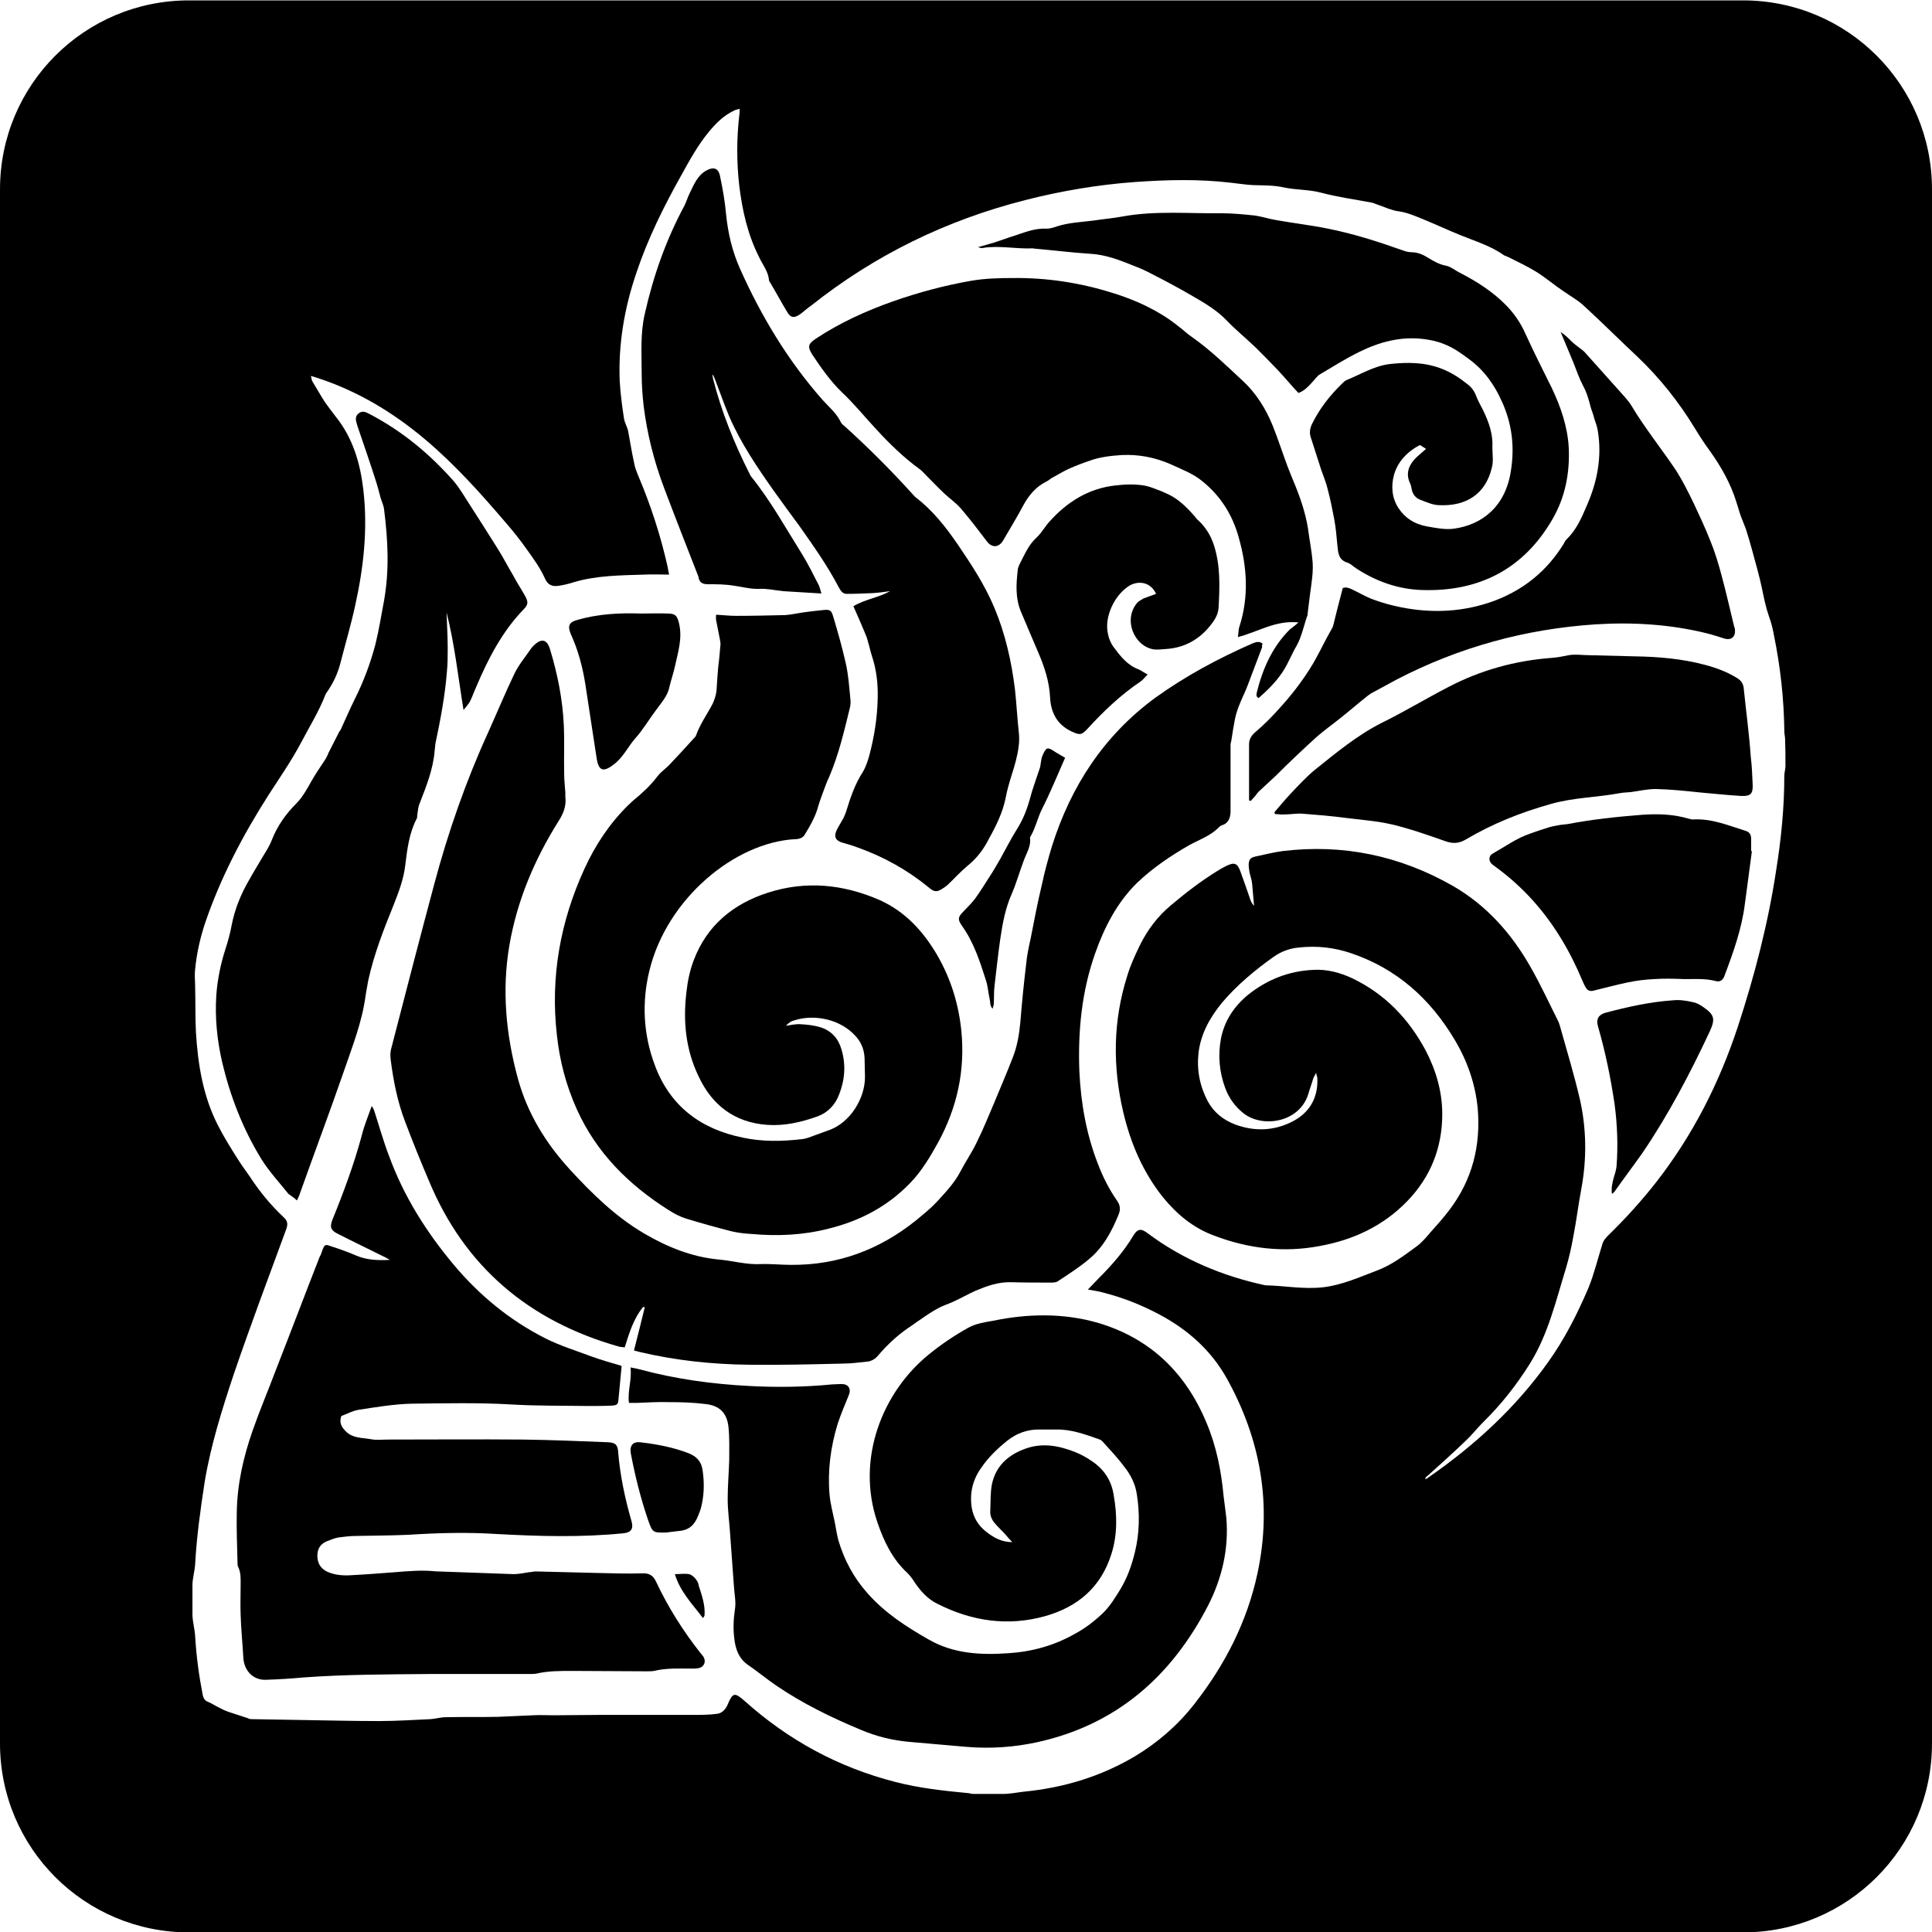 <?xml version="1.0" encoding="utf-8"?>
<!-- Generator: Adobe Illustrator 19.0.0, SVG Export Plug-In . SVG Version: 6.00 Build 0)  -->
<svg version="1.1" id="Layer_1" xmlns="http://www.w3.org/2000/svg" xmlns:xlink="http://www.w3.org/1999/xlink" x="0px" y="0px"
	 viewBox="0 0 501 501.1" style="enable-background:new 0 0 501 501.1;" xml:space="preserve">
<g id="XMLID_184_">
	<path id="XMLID_185_" d="M183.5,151.5c2.3,0,4.6,0,6.9,0.4c2.2,0.3,4.3,0.9,6.6,0.8c2-0.1,4.1,0.4,6.1,0.6c3.1,0.2,6.3,0.4,9.9,0.6
		c-0.3-1-0.4-1.5-0.6-2c-1.5-2.9-2.9-5.8-4.6-8.5c-4.2-6.7-8-13.6-13-19.8c-0.2-0.2-0.2-0.4-0.4-0.7c-4-7.9-7.3-16.1-9.5-24.7
		c-0.1-0.4-0.1-0.8-0.2-1.2c0.4,0.5,0.6,1.1,0.8,1.6c1.2,3.1,2.3,6.3,3.6,9.4c3,6.9,7.2,13.1,11.5,19.2c2.2,3.1,4.5,6.2,6.7,9.2
		c3.6,5.1,7.2,10.2,10.1,15.7c0.5,0.9,1,1.9,2.1,1.9c2.3,0,4.6-0.1,6.9-0.2c1.5-0.1,2.9-0.3,4.4-0.5c-3,1.7-6.5,2.1-9.5,3.9
		c1,2.3,2,4.5,2.9,6.7c0.4,0.9,0.7,1.7,0.9,2.6c0.4,1.2,0.6,2.4,1,3.6c1.2,3.6,1.6,7.3,1.5,11c-0.1,5.1-0.9,10-2.2,14.9
		c-0.4,1.4-0.9,2.9-1.6,4.1c-2.1,3.2-3.3,6.8-4.4,10.4c-0.2,0.5-0.4,1.1-0.6,1.5c-0.6,1.1-1.3,2.2-1.9,3.4c-0.7,1.6-0.2,2.6,1.5,3.1
		c1.4,0.4,2.8,0.8,4.1,1.3c6.7,2.4,12.8,5.8,18.3,10.3c1.5,1.3,2.2,1.3,3.8,0.2c0.4-0.2,0.7-0.5,1.1-0.8c1.7-1.6,3.3-3.4,5.1-4.9
		c2.1-1.7,3.7-3.6,5-5.9c1.8-3.3,3.6-6.5,4.6-10.2c0.4-1.4,0.6-2.9,1-4.3c0.6-2.3,1.4-4.5,2-6.8c0.6-2.4,1.1-4.9,0.8-7.4
		c-0.4-3.7-0.6-7.5-1-11.2c-0.9-7.3-2.5-14.4-5.3-21.1c-2.5-6-6-11.3-9.6-16.6c-3.1-4.5-6.4-8.7-10.8-12.1c-0.3-0.2-0.5-0.5-0.8-0.8
		c-5.6-6.2-11.5-12.1-17.7-17.7c-0.3-0.3-0.7-0.5-0.9-0.9c-1.1-2.4-3.1-4-4.8-5.9c-9-10.2-15.9-21.7-21.4-34c-2-4.5-3.1-9.1-3.6-14
		c-0.3-3.4-0.9-6.8-1.6-10.1c-0.4-2-1.7-2.4-3.5-1.4c-2.4,1.3-3.3,3.8-4.4,6c-0.5,1-0.8,2.1-1.3,3.1c-4.8,8.9-8.1,18.3-10.3,28.1
		c-1.2,5.2-0.8,10.4-0.8,15.6c0,2.7,0.2,5.5,0.5,8.2c0.9,7.3,2.7,14.4,5.3,21.3c2.9,7.7,5.9,15.3,8.9,23
		C181.3,151,182.1,151.5,183.5,151.5z"/>
	<path id="XMLID_186_" d="M77,311.3c0.3-0.7,0.6-1.2,0.7-1.6c3.8-10.7,7.8-21.3,11.5-32c2.2-6.4,4.7-12.7,5.6-19.5
		c0.2-1.4,0.5-2.7,0.7-4c1.5-6.8,4-13.2,6.6-19.6c1.3-3.3,2.6-6.7,3-10.3c0.5-4.1,1-8.2,2.9-11.9c0.2-0.3,0.2-0.7,0.2-1.1
		c0.2-1,0.2-2,0.6-2.9c1.7-4.4,3.5-8.8,3.9-13.6c0.1-0.6,0.1-1.2,0.2-1.9c1.3-6.2,2.5-12.4,3-18.8c0.2-2,0.2-4,0.2-6
		c0-3.1-0.2-6.2-0.3-9.3c2.1,8.3,3,16.7,4.4,25.3c0.6-0.7,1.1-1.3,1.5-1.9c0.2-0.3,0.4-0.8,0.6-1.2c0.4-1,0.8-2,1.2-2.9
		c3.1-7.3,6.7-14.3,12.3-20.1c1.2-1.2,1.2-1.9,0.4-3.4c-1-1.8-2.2-3.6-3.2-5.5c-1.3-2.2-2.5-4.5-3.8-6.6c-2.5-4-5-7.9-7.5-11.8
		c-1.3-2-2.5-4.1-4.1-6c-6.2-7-13.2-12.8-21.5-17.2c-1-0.5-2-1.2-3.1-0.3c-1.2,1-0.6,2.1-0.3,3.3c1.6,4.7,3.2,9.3,4.7,14
		c0.5,1.5,0.9,3.1,1.3,4.6c0.3,1,0.8,2,0.9,3c1,7.9,1.4,15.7,0,23.6c-0.7,3.7-1.3,7.5-2.2,11.2c-1.3,5-3.1,9.8-5.4,14.4
		c-1.3,2.6-2.4,5.2-3.6,7.8c-0.1,0.3-0.4,0.5-0.5,0.8c-0.9,1.8-1.8,3.5-2.7,5.3c-0.2,0.5-0.4,1-0.7,1.5c-1.2,1.9-2.6,3.8-3.7,5.8
		c-1.2,2.1-2.3,4.2-4,5.9c-2.7,2.7-4.9,5.8-6.3,9.4c-0.6,1.6-1.6,3.1-2.5,4.6c-1.1,1.9-2.3,3.8-3.4,5.8c-2.1,3.6-3.7,7.5-4.5,11.6
		c-0.4,2.2-1,4.4-1.7,6.5c-1.2,3.8-2,7.7-2.3,11.7c-0.4,5.9,0.2,11.7,1.5,17.4c2.1,8.9,5.4,17.4,10.2,25.2c2,3.2,4.6,6,7,9
		C75.6,310.2,76.3,310.6,77,311.3z"/>
	<path id="XMLID_187_" d="M151.8,177.5c1,6.3,1.9,12.7,2.9,19c0.5,3.4,1.7,3.9,4.5,1.7c2.4-1.8,3.6-4.5,5.5-6.7
		c2-2.2,3.5-4.8,5.3-7.2c1.4-2,3.1-3.7,3.6-6.2c0.4-1.7,1-3.4,1.4-5.2c0.8-3.7,2-7.3,1.1-11.2c-0.5-2-0.9-2.6-3-2.6
		c-2.3-0.1-4.6,0-6.9,0c-5.5-0.2-11,0.1-16.3,1.6c-2.3,0.6-2.8,1.5-1.9,3.7C149.9,168.5,151.1,173,151.8,177.5z"/>
	<path id="XMLID_188_" d="M181.6,428.6c-4.5-5.7-8.4-11.9-11.5-18.5c-0.8-1.7-1.9-2.2-3.7-2.1c-3.8,0.1-7.6,0-11.4-0.1
		c-5.4-0.1-10.7-0.3-16.1-0.4c-0.5,0-1.1,0.2-1.7,0.2c-1.3,0.2-2.7,0.5-4,0.5c-6.5-0.2-13.1-0.5-19.6-0.7c-0.1,0-0.2,0-0.4,0
		c-3.6-0.4-7.2-0.1-10.8,0.2c-3.9,0.3-7.8,0.6-11.7,0.8c-2,0.1-4.1-0.1-6-1c-1.7-0.9-2.4-2.3-2.4-4.1c0-1.8,0.8-3,2.4-3.7
		c1-0.4,2-0.8,3-1c1.5-0.2,3.1-0.4,4.6-0.4c4.5-0.1,9.1-0.1,13.6-0.3c7.7-0.5,15.3-0.7,23-0.2c11,0.6,21.9,0.9,32.8-0.2
		c1.9-0.2,2.6-1.1,2.1-3c-1.7-5.9-3-11.9-3.5-18.1c-0.1-1.9-0.8-2.4-2.6-2.5c-7.4-0.3-14.8-0.6-22.2-0.7c-11.6-0.1-23.2,0-34.8,0
		c-1.6,0-3.1,0.2-4.6-0.1c-2.2-0.4-4.6-0.2-6.4-2c-1.1-1.1-1.8-2.2-1.2-4c1.4-0.5,2.8-1.3,4.4-1.6c4.6-0.7,9.3-1.5,13.9-1.6
		c8.6-0.1,17.2-0.3,25.8,0.2c6.6,0.4,13.3,0.3,20,0.4c2,0,4,0,6-0.1c1.5-0.1,1.7-0.3,1.8-1.8c0.3-2.8,0.5-5.6,0.8-8.5
		c-2.7-0.8-5.2-1.5-7.7-2.4c-4-1.5-8.2-2.8-12-4.7c-9.3-4.7-17.2-11.2-23.9-19.2c-7.1-8.5-12.9-17.7-16.7-28.1
		c-1.5-3.9-2.6-7.9-3.9-11.9c-0.1-0.3-0.3-0.6-0.6-1.1c-1,2.8-2,5.2-2.6,7.7c-2,7.4-4.7,14.7-7.6,21.8c-0.7,1.8-0.5,2.7,1.3,3.6
		c3.9,2,7.9,3.9,11.9,5.9c0.5,0.2,0.9,0.5,1.7,0.9c-3.3,0.2-6.1,0-8.7-1.1c-2.1-0.9-4.3-1.7-6.5-2.4c-1.6-0.6-1.7-0.5-2.3,1
		c-0.2,0.6-0.4,1.2-0.7,1.7c-3.8,9.7-7.5,19.5-11.3,29.2c-2,5.3-4.2,10.5-6.1,15.9c-2.4,6.9-4,13.9-4.1,21.2
		c-0.1,4.4,0.1,8.8,0.2,13.3c0,0.3,0,0.6,0.2,0.9c0.7,1.5,0.6,3,0.6,4.6c0,2.6-0.1,5.1,0,7.7c0.1,3.7,0.5,7.4,0.7,11.2
		c0.2,3.3,2.5,5.8,5.8,5.7c3.2-0.1,6.5-0.3,9.7-0.6c10.9-0.8,21.8-0.8,32.7-0.9c8.6,0,17.2,0,25.8,0c0.7,0,1.4,0,2-0.1
		c3-0.7,6.1-0.7,9.1-0.7c6.5,0,13,0.1,19.4,0.1c0.7,0,1.4,0,2-0.1c3.3-0.8,6.6-0.6,9.8-0.6c0.6,0,1.1,0,1.7-0.1
		c1.5-0.3,2.1-1.7,1.3-3C182,429.1,181.8,428.8,181.6,428.6z"/>
	<path id="XMLID_189_" d="M185.8,179.1c-0.1,1.1-0.5,2.3-1,3.4c-1.4,2.7-3.3,5.3-4.3,8.2c-0.1,0.3-0.4,0.6-0.7,0.9
		c-2,2.2-4,4.4-6.1,6.6c-1,1.1-2.3,1.9-3.2,3.1c-1.8,2.4-4,4.4-6.3,6.3c-0.4,0.3-0.8,0.8-1.2,1.1c-4.9,4.8-8.6,10.4-11.4,16.5
		c-6.3,13.7-8.9,28.1-7.2,43.1c0.7,6.7,2.4,13.2,5.2,19.4c5.1,11.3,13.5,19.6,23.8,26.1c1.4,0.9,2.9,1.7,4.5,2.2
		c3.9,1.2,7.9,2.3,11.8,3.3c1.7,0.4,3.5,0.6,5.3,0.7c6.7,0.6,13.3,0.3,19.9-1.4c8.1-2,15.2-5.7,21.1-11.8c3-3.1,5.2-6.8,7.3-10.6
		c4.9-9,7-18.6,6-28.8c-0.7-7-2.7-13.5-6.2-19.6c-3.6-6.2-8.3-11.4-15-14.4c-9.4-4.1-19.1-5.1-29-1.9c-9,2.9-15.8,8.5-19.2,17.5
		c-1,2.6-1.6,5.5-1.9,8.3c-0.9,7.5-0.2,14.8,3.1,21.7c3.5,7.6,9.4,12.1,17.9,12.7c4.5,0.3,8.8-0.7,13-2.2c2.7-1,4.6-3,5.6-5.7
		c1.5-3.8,1.8-7.7,0.6-11.7c-0.8-2.8-2.6-4.8-5.4-5.7c-1.6-0.5-3.4-0.7-5.1-0.8c-1.3-0.1-2.6,0.2-3.9,0.4c0.9-0.9,1.3-1.2,2.5-1.5
		c5-1.5,11.6-0.2,15.5,4.1c1.5,1.6,2.3,3.5,2.4,5.8c0,1.6,0.1,3.1,0.1,4.7c0.1,5.6-3.8,12.2-9.7,14.1c-1.1,0.4-2.2,0.8-3.3,1.2
		c-1.1,0.4-2.2,0.9-3.4,1c-5.1,0.6-10.2,0.7-15.3-0.4c-10.9-2.2-18.9-8.2-22.8-18.8c-3-8-3.4-16.3-1.4-24.5
		c4.5-18.6,22.1-33.3,37.9-34.1c0.9,0,1.9-0.3,2.4-1.2c1.4-2.3,2.8-4.7,3.5-7.4c0.5-1.7,1.2-3.4,1.8-5.1c0.3-0.8,0.6-1.6,1-2.4
		c2.5-5.8,3.9-11.9,5.4-18c0.2-0.8,0.2-1.6,0.1-2.4c-0.3-3.1-0.5-6.2-1.2-9.2c-0.9-4-2-7.9-3.2-11.9c-0.5-1.8-0.9-2-2.7-1.8
		c-1.9,0.2-3.8,0.4-5.7,0.7c-1.3,0.2-2.7,0.5-4,0.6c-4.3,0.1-8.6,0.2-12.9,0.2c-1.6,0-3.2-0.2-5.1-0.3c0,0.5-0.1,1,0,1.4
		c0.3,1.7,0.7,3.4,1,5.1c0.1,0.5,0.2,1.1,0.1,1.6c-0.1,1.1-0.2,2.2-0.3,3.3C186.1,173.7,186,176.4,185.8,179.1z"/>
	<path id="XMLID_190_" d="M295,156.2c-3.9,4.4-0.9,11.4,4.2,12.2c1,0.1,2.1,0,3.1-0.1c5.1-0.3,9.1-2.7,12.1-6.8
		c0.9-1.2,1.5-2.5,1.6-3.9c0.3-5.5,0.5-10.9-1.2-16.2c-0.8-2.5-2.1-4.6-4-6.4c-0.4-0.3-0.7-0.7-1-1.1c-1.9-2.2-4-4.3-6.6-5.6
		c-1.1-0.5-2.1-1-3.3-1.4c-1-0.4-2.1-0.8-3.2-1c-2.5-0.4-5.1-0.3-7.6,0c-6.9,0.8-12.4,4.3-16.9,9.3c-1.2,1.3-2.1,3-3.4,4.2
		c-2,1.8-3,4.2-4.2,6.5c-0.3,0.6-0.7,1.4-0.7,2.1c-0.4,3.5-0.6,7.1,0.8,10.5c1.5,3.6,3,7.1,4.5,10.6c1.6,3.7,2.9,7.6,3.1,11.7
		c0.2,4,1.8,7.1,5.6,8.9c2,0.9,2.5,1,4-0.6c4.2-4.6,8.7-8.9,13.9-12.4c0.6-0.4,1.1-1.1,1.8-1.8c-1-0.5-1.6-1-2.3-1.3
		c-3-1.1-4.8-3.5-6.6-5.9c-0.7-1-1.2-2.2-1.4-3.4c-1-4.4,1.8-10.2,5.7-12.5c2.2-1.2,5.3-1,6.8,2.2c-1.1,0.4-2.2,0.8-3.3,1.2
		C296.1,155.5,295.4,155.8,295,156.2z"/>
	<path id="XMLID_191_" d="M218.3,101.7c3.2,3,6,6.5,9,9.7c3.4,3.7,7,7.2,11.1,10.2c0.6,0.4,1.1,1,1.6,1.5c1.6,1.6,3.2,3.3,4.9,4.9
		c1.4,1.3,3,2.4,4.3,3.9c2.4,2.8,4.6,5.7,6.8,8.6c1.3,1.6,3,1.5,4.1-0.3c1.8-3.1,3.7-6.2,5.4-9.4c1.4-2.5,3.2-4.6,5.8-5.9
		c0.7-0.3,1.2-0.9,1.9-1.2c1.3-0.7,2.6-1.5,3.9-2.1c1.8-0.8,3.6-1.5,5.4-2.1c2.7-1,5.5-1.3,8.4-1.5c4.4-0.2,8.6,0.6,12.7,2.4
		c2.8,1.3,5.8,2.4,8.2,4.4c4.7,3.8,7.8,8.7,9.4,14.5c2.2,7.7,2.7,15.4,0.2,23.2c-0.3,0.8-0.2,1.7-0.4,2.7c5.2-1.3,9.7-4.4,15.7-3.8
		c-0.6,0.6-0.9,0.8-1.3,1.1c-0.3,0.3-0.7,0.5-1,0.8c-4.5,4.5-7,10.2-8.5,16.3c-0.1,0.6-0.2,1.1,0.5,1.4c2.3-2,4.4-4.1,6.1-6.6
		c0.9-1.3,1.6-2.8,2.3-4.2c0.4-0.8,0.8-1.7,1.3-2.5c1.5-2.6,2-5.6,3-8.3c0-0.1,0-0.2,0-0.4c0.2-1.6,0.4-3.2,0.6-4.8
		c0.4-3.1,1-6.2,0.6-9.3c-0.2-2.1-0.6-4.2-0.9-6.3c-0.5-4.3-1.8-8.4-3.4-12.4c-0.7-1.7-1.4-3.4-2.1-5.2c-1.3-3.5-2.5-7.2-3.9-10.7
		c-1.8-4.4-4.3-8.4-7.9-11.7c-4.2-3.9-8.3-7.9-13-11.2c-1.2-0.8-2.2-1.8-3.4-2.7c-1.4-1.1-2.9-2.2-4.4-3.1c-4.1-2.5-8.4-4.3-13-5.7
		c-8.3-2.6-16.9-3.9-25.6-3.8c-3.6,0-7.3,0.1-10.8,0.7c-6.9,1.2-13.6,3-20.2,5.3c-7.1,2.5-13.9,5.6-20.1,9.7c-2.1,1.4-2.2,2.1-1,4.1
		C213,95.5,215.4,98.9,218.3,101.7z"/>
	<path id="XMLID_192_" d="M270.2,209.8c2.2-4.3,4-8.8,6-13.3c-1-0.6-1.8-1-2.7-1.6c-1.8-1.2-2.2-1.2-3.1,0.9c-0.3,0.6-0.4,1.3-0.5,2
		c-0.1,0.5-0.1,1-0.3,1.5c-0.9,2.7-1.9,5.4-2.6,8.1c-0.8,2.8-1.8,5.3-3.4,7.8c-1.5,2.4-2.8,5-4.2,7.5c-0.9,1.5-1.7,3-2.7,4.5
		c-1.3,2-2.5,4-3.9,5.9c-0.9,1.2-2,2.2-3,3.3c-1.4,1.4-1.5,2-0.4,3.6c3.1,4.3,4.7,9.3,6.3,14.3c0.5,1.6,0.6,3.4,1,5.1
		c0.1,0.6,0,1.4,0.7,2.2c0.1-0.6,0.3-0.9,0.3-1.2c0.1-1.6,0-3.2,0.2-4.8c0.5-4.1,0.9-8.1,1.5-12.2c0.6-4,1.3-7.9,3-11.7
		c1.2-2.8,2-5.7,3.1-8.6c0.7-1.9,1.9-3.7,1.6-5.8c0-0.2,0.1-0.4,0.2-0.5C268.6,214.5,269.1,212,270.2,209.8z"/>
	<path id="XMLID_193_" d="M172.8,397.4c1.1-0.1,2.2-0.3,3.3-0.4c2.7-0.2,4.1-1.7,5-4.1c0.2-0.5,0.4-1,0.6-1.6c0.9-3.3,1-6.6,0.5-10
		c-0.3-2.2-1.4-3.5-3.5-4.4c-4.1-1.6-8.4-2.4-12.7-2.9c-1.9-0.2-2.8,0.9-2.4,3c1.1,5.8,2.5,11.4,4.4,17
		C169.2,397.4,169.2,397.5,172.8,397.4z"/>
	<path id="XMLID_194_" d="M254.8,64.3c4.3-0.7,8.7,0.3,13,0.1c0.2,0,0.5,0.1,0.7,0.1c4.7,0.4,9.4,1,14.1,1.3
		c4.1,0.2,7.9,1.7,11.6,3.2c1.6,0.6,3.1,1.3,4.6,2.1c3.5,1.8,7.1,3.7,10.5,5.7c3.1,1.8,6.2,3.6,8.8,6.3c2.4,2.5,5,4.6,7.5,7
		c1.9,1.9,3.8,3.8,5.6,5.7c1.9,2,3.6,4.1,5.5,6.1c1.5-0.5,2.6-1.7,3.6-2.8c0.7-0.7,1.2-1.6,2.1-2.1c3.4-2,6.7-4.1,10.2-5.8
		c5.1-2.5,10.6-4,16.4-3.3c1.8,0.2,3.7,0.6,5.4,1.3c2.4,0.9,4.5,2.4,6.5,3.9c4,2.9,6.7,6.8,8.6,11.1c2.6,5.7,3.3,11.7,2.3,17.9
		c-1.4,9.3-7.5,14-14.8,15c-2.3,0.3-4.7-0.2-7-0.6c-3.2-0.6-5.6-2.1-7.4-4.8c-1.7-2.7-1.9-5.7-1.1-8.6c1-3.5,3.5-6,6.7-7.7
		c0.5,0.3,1,0.6,1.6,1c-1,0.9-2,1.7-2.8,2.5c-1.7,1.8-2.5,3.9-1.4,6.3c0.3,0.6,0.4,1.2,0.5,1.8c0.3,1.3,1.1,2.2,2.2,2.6
		c1.6,0.6,3.3,1.4,5,1.4c6.8,0.3,12-2.8,13.6-9.9c0.4-1.6,0.1-3.3,0.1-5c0.2-3.5-0.9-6.6-2.4-9.7c-0.6-1.2-1.3-2.4-1.8-3.7
		c-0.5-1.3-1.2-2.3-2.3-3.1c-2-1.6-4.1-3-6.7-4c-4.4-1.7-8.9-1.7-13.4-1.2c-4.1,0.5-7.6,2.7-11.3,4.2c-0.4,0.2-0.7,0.5-1,0.8
		c-3.2,3.1-5.9,6.5-7.9,10.6c-0.5,1.1-0.7,2.2-0.3,3.4c0.9,2.8,1.8,5.6,2.7,8.4c0.6,1.7,1.3,3.4,1.7,5.1c0.7,2.6,1.2,5.2,1.7,7.8
		c0.4,2.2,0.6,4.4,0.8,6.7c0.2,2,0.3,3.8,2.6,4.5c0.9,0.3,1.5,1,2.3,1.5c5.2,3.4,10.9,5.4,17,5.6c14.8,0.5,26.4-5.4,33.9-18.4
		c3.3-5.7,4.5-12,4.2-18.5c-0.3-5.5-2.1-10.7-4.5-15.7c-2.3-4.6-4.6-9.2-6.8-14c-1.2-2.7-2.8-5-4.8-7.1c-3.5-3.6-7.7-6.3-12.2-8.6
		c-1.2-0.6-2.2-1.5-3.5-1.8c-1.7-0.3-3.1-1.1-4.6-2c-1.4-0.9-2.8-1.5-4.5-1.5c-0.8,0-1.7-0.3-2.5-0.6c-6.2-2.2-12.5-4.2-19-5.5
		c-4.4-0.9-8.8-1.4-13.3-2.2c-1.9-0.3-3.7-0.9-5.6-1.2c-2.9-0.3-5.8-0.6-8.7-0.6c-8.5,0.1-17.1-0.7-25.5,0.8
		c-2.6,0.5-5.2,0.7-7.8,1.1c-3.1,0.4-6.3,0.5-9.4,1.5c-0.9,0.3-1.8,0.6-2.7,0.6c-3.3-0.2-6.2,1.2-9.2,2.1c-1.5,0.5-2.9,1-4.4,1.5
		c-1.4,0.4-2.8,0.8-4.2,1.2C254.3,64.3,254.6,64.4,254.8,64.3z"/>
	<path id="XMLID_195_" d="M441.9,261.3c-0.8-0.6-1.8-1.2-2.8-1.4c-1.7-0.4-3.6-0.7-5.3-0.5c-5.9,0.4-11.7,1.7-17.4,3.2
		c-1.8,0.5-2.6,1.6-2,3.6c1.9,6.6,3.3,13.4,4.3,20.2c0.7,5.3,0.9,10.7,0.5,16c-0.1,1-0.4,1.9-0.7,2.9c-0.4,1.4-0.7,2.7-0.5,4.3
		c0.3-0.2,0.5-0.4,0.6-0.5c2.4-3.4,4.9-6.7,7.3-10.1c6.8-10,12.4-20.7,17.5-31.6C444.8,264.3,444.6,263.2,441.9,261.3z"/>
	<path id="XMLID_196_" d="M452.2,178.7c-0.1-1.3-0.6-2.2-1.8-2.9c-2.6-1.6-5.3-2.6-8.3-3.4c-6-1.6-12.1-2.1-18.3-2.2
		c-3.9-0.1-7.8-0.2-11.8-0.3c-1.7,0-3.5-0.3-5.2,0c-1.5,0.3-2.9,0.6-4.4,0.7c-9.5,0.7-18.5,3.2-26.9,7.6c-5.8,3-11.4,6.4-17.3,9.3
		c-6.3,3.2-11.7,7.7-17.2,12.1c-2.3,1.9-4.3,4.1-6.4,6.3c-1.4,1.5-2.8,3.2-4.1,4.7c0,0.2,0.1,0.3,0.1,0.5c0.8,0,1.7,0.2,2.5,0.1
		c1.5,0,3.1-0.3,4.6-0.2c3.8,0.3,7.6,0.6,11.3,1.1c4,0.5,8.1,0.8,12,1.7c4.6,1.1,9.2,2.7,13.7,4.3c2,0.7,3.5,0.7,5.4-0.4
		c6.9-4.1,14.2-7,22-9.2c5.9-1.7,11.9-1.7,17.8-2.8c1-0.2,2-0.2,3-0.3c2.2-0.3,4.3-0.8,6.5-0.8c3.9,0.1,7.7,0.5,11.5,0.9
		c3.5,0.3,7.1,0.7,10.6,0.9c2.4,0.1,3.1-0.5,3-2.9c-0.1-2.4-0.2-4.9-0.5-7.3C453.6,190.4,452.8,184.6,452.2,178.7z"/>
	<path id="XMLID_197_" d="M180.2,409.2c-0.4-0.4-1-0.9-1.5-1c-1.1-0.2-2.3,0-3.7,0c1.4,4.6,4.5,7.7,7.3,11.4
		c0.3-0.5,0.4-0.6,0.4-0.7c0.2-2.7-0.7-5.2-1.5-7.7C181.1,410.4,180.7,409.8,180.2,409.2z"/>
	<path id="XMLID_198_" d="M501,49.1c0-27.1-21.9-49-49-49H49C21.9,0.1,0,22,0,49.1v403c0,27.1,21.9,49,49,49h403
		c27.1,0,49-21.9,49-49V49.1z M463,198.6c0,0.9-0.3,1.7-0.3,2.6c0,8.2-0.8,16.3-2.1,24.4c-2.1,13.9-5.6,27.4-10,40.8
		c-4.8,14.5-11.6,27.9-21,40c-3.9,5-8.1,9.6-12.6,14c-0.6,0.6-1.3,1.4-1.5,2.3c-1.2,3.8-2.1,7.6-3.6,11.3
		c-2.9,6.8-6.2,13.3-10.5,19.3c-8.5,11.9-19.1,21.6-31.1,29.9c-0.2,0.2-0.5,0.3-0.7,0.4c0-0.5,0.3-0.7,0.6-0.9c3.3-3,6.7-6,9.9-9.1
		c1.6-1.5,2.9-3.2,4.5-4.8c4.7-4.6,8.7-9.7,12.2-15.3c4.7-7.6,6.7-16.3,9.3-24.7c0.8-2.7,1.4-5.4,1.9-8.2c0.8-4.1,1.3-8.3,2.1-12.5
		c1.4-7.7,1.3-15.4-0.4-23c-1.5-6.4-3.4-12.7-5.2-19.1c-0.1-0.3-0.2-0.6-0.3-0.9c-2.4-4.8-4.7-9.8-7.4-14.5
		c-4.9-8.6-11.4-15.9-20.1-20.9c-13.7-7.8-28.4-10.9-44.1-9c-2.3,0.3-4.6,0.9-7,1.4c-1.4,0.3-1.7,0.8-1.8,2c0,0.7,0.1,1.4,0.2,2
		c0.2,1,0.6,2,0.7,3.1c0.2,1.9,0.3,3.8,0.5,5.7c-0.5-0.5-0.8-1.1-1-1.7c-0.8-2.3-1.6-4.7-2.5-7.1c-0.8-2.3-1.6-2.6-3.8-1.5
		c-0.8,0.4-1.5,0.8-2.3,1.3c-4.2,2.6-8.1,5.6-11.9,8.8c-3.5,2.9-6.2,6.5-8.2,10.6c-1.2,2.5-2.4,5.1-3.2,7.8
		c-3.7,11.7-3.8,23.5-1,35.4c1.9,8,5.1,15.5,10.3,22c3.6,4.4,7.8,7.9,13.2,9.9c8.9,3.4,18.1,4.5,27.5,2.7
		c8.7-1.6,16.4-5.2,22.6-11.6c6.1-6.3,9.1-13.9,9.1-22.6c0-5.8-1.6-11.3-4.3-16.5c-4.4-8.2-10.5-14.6-19-18.7
		c-3.2-1.5-6.6-2.4-10.1-2.2c-6.4,0.3-12,2.5-17,6.5c-3.6,3-6.1,6.7-7,11.4c-0.8,4.3-0.4,8.6,1.1,12.7c1,2.7,2.6,4.9,4.9,6.7
		c4.9,3.7,14.2,2.3,16.6-4.9c0.4-1.4,0.9-2.7,1.3-4.1c0.1-0.4,0.4-0.8,0.8-1.6c0.1,0.7,0.2,1,0.3,1.2c0.3,5.2-2,9.3-6.8,11.6
		c-4.7,2.3-9.6,2.4-14.5,0.6c-3.1-1.2-5.5-3.1-7.1-6c-2.1-4-2.9-8.2-2.4-12.6c0.6-5,3-9.2,6.1-13c3.9-4.6,8.5-8.4,13.4-11.9
		c2-1.4,4.2-2.2,6.6-2.4c4.6-0.5,9.1,0,13.5,1.5c11.8,4,20.5,11.8,26.8,22.4c3.3,5.5,5.4,11.5,6,17.9c0.8,9.6-1.4,18.4-7.3,26.2
		c-1.5,2-3.2,3.9-4.9,5.8c-1.1,1.3-2.2,2.6-3.5,3.6c-3.3,2.4-6.5,4.9-10.5,6.4c-4.5,1.7-8.9,3.7-13.8,4.3
		c-5.1,0.6-10.1-0.4-15.1-0.5c-11.1-2.4-21.4-6.7-30.5-13.5c-1.7-1.3-2.6-1.2-3.7,0.6c-2.5,4.2-5.7,7.8-9.2,11.3
		c-0.8,0.8-1.6,1.7-2.6,2.7c1.7,0.3,3.1,0.5,4.4,0.9c5,1.3,9.7,3.2,14.2,5.6c7.3,3.9,13.3,9.2,17.4,16.5c8.8,15.8,11.8,32.7,8,50.5
		c-2.7,12.7-8.5,23.9-16.4,34c-4.3,5.5-9.5,10-15.5,13.6c-8.8,5.2-18.4,8.1-28.6,9.1c-1.8,0.2-3.7,0.6-5.5,0.6c-2.5,0-5,0-7.5,0
		c-0.5,0-1-0.1-1.4-0.2c-6.4-0.6-12.8-1.3-19-2.9c-14.8-3.8-27.7-10.8-39.1-21c-2.6-2.3-3.1-2.2-4.4,0.9c-0.5,1.2-1.4,2.2-2.6,2.4
		c-2.1,0.3-4.2,0.3-6.3,0.3c-8,0-15.9,0-23.9,0c-4.1,0-8.2,0.1-12.3,0.1c-1.8,0-3.6-0.1-5.4,0c-3,0.1-6,0.3-9,0.4
		c-4.5,0.1-9.1,0-13.6,0.1c-1.3,0-2.6,0.4-3.9,0.5c-4.5,0.2-9,0.5-13.4,0.5c-7.2,0-14.3-0.2-21.5-0.3c-3.9-0.1-7.7-0.1-11.6-0.2
		c-0.4,0-0.7-0.1-1.1-0.3c-1.6-0.5-3.3-1.1-4.9-1.6c-0.8-0.3-1.5-0.6-2.2-1c-1.1-0.5-2.1-1.2-3.1-1.6c-0.8-0.3-1.1-0.9-1.3-1.6
		c-1-5.1-1.7-10.2-2-15.4c-0.1-1.9-0.7-3.8-0.7-5.7c0-2.5,0-5,0-7.5c0-1.8,0.6-3.7,0.7-5.5c0.4-7.2,1.4-14.4,2.5-21.5
		c1.6-9.5,4.5-18.7,7.5-27.7c4.3-12.6,9-25.1,13.6-37.6c0.5-1.4,0.4-2.2-0.7-3.2c-3.3-3.1-6.1-6.5-8.6-10.3c-1-1.5-2.1-2.9-3.1-4.5
		c-1.9-3-3.8-6-5.4-9.2c-3.8-7.5-5.1-15.7-5.6-24c-0.2-3.8-0.1-7.7-0.2-11.6c0-1.6-0.2-3.1,0-4.7c0.4-4.1,1.3-8.1,2.6-12
		c4-11.7,9.7-22.6,16.4-33.1c2.9-4.5,5.9-8.8,8.4-13.5c2.2-4.2,4.7-8.2,6.4-12.6c0.1-0.3,0.3-0.5,0.5-0.8c1.5-2.2,2.6-4.5,3.3-7.1
		c1.3-5.1,2.8-10.1,3.9-15.2c2.2-9.9,3.3-19.9,2.1-30.1c-0.8-6.8-2.7-13.3-7.1-18.8c-1-1.3-2-2.6-2.9-3.9c-1.1-1.7-2.1-3.5-3.2-5.3
		c-0.2-0.3-0.2-0.8-0.4-1.4c0.8,0.2,1.4,0.4,2,0.6c10.3,3.4,19.4,8.9,27.7,15.9c7.7,6.5,14.4,14,20.9,21.6c2,2.3,3.8,4.6,5.5,7
		c1.7,2.4,3.4,4.7,4.6,7.4c0.7,1.6,1.8,2.2,3.6,1.9c1.3-0.2,2.6-0.5,3.8-0.9c6-1.8,12.3-1.8,18.5-2c2-0.1,4.1,0,6.3,0
		c-0.2-0.9-0.3-1.5-0.4-2.1c-1.8-8-4.3-15.7-7.5-23.3c-0.5-1.2-1-2.4-1.2-3.7c-0.6-2.7-1-5.4-1.5-8c-0.2-1.1-0.9-2.2-1.1-3.4
		c-0.5-3.2-0.9-6.4-1.1-9.6c-0.4-9.6,1.2-19,4.3-28.1c3-9,7.2-17.4,11.8-25.6c2.1-3.8,4.2-7.6,7-11c1.9-2.3,3.9-4.3,6.7-5.6
		c0.4-0.2,0.8-0.2,1.3-0.4c0,0.7,0,1.2-0.1,1.7c-0.7,6.1-0.7,12.2,0,18.3c0.8,6.5,2.2,12.7,5.2,18.6c0.9,1.9,2.3,3.6,2.5,5.8
		c0,0.2,0.1,0.3,0.2,0.5c1.5,2.5,2.9,5.1,4.4,7.6c1,1.8,1.9,1.9,3.6,0.7c0.9-0.7,1.8-1.5,2.8-2.2c16.5-13.1,35-22.1,55.4-27.3
		c9.4-2.4,18.9-4,28.5-4.7c8.4-0.6,16.7-0.8,25,0.2c1.9,0.2,3.7,0.5,5.6,0.6c2.7,0.1,5.3,0,8,0.6c3.2,0.7,6.5,0.5,9.8,1.4
		c4.2,1.1,8.5,1.7,12.8,2.5c0.7,0.1,1.4,0.5,2.1,0.7c1.7,0.6,3.4,1.4,5.1,1.6c2.2,0.3,4.2,1.2,6.2,2c3.2,1.3,6.4,2.8,9.6,4.1
		c3.9,1.6,8,2.8,11.5,5.3c0.4,0.2,0.8,0.3,1.2,0.5c2.4,1.2,4.9,2.4,7.2,3.8c2.4,1.5,4.6,3.4,7,5c1.7,1.2,3.5,2.2,5,3.5
		c4.8,4.4,9.4,9,14.2,13.5c5.8,5.5,10.7,11.7,14.8,18.4c1.2,2,2.5,4,3.9,5.9c3,4.2,5.5,8.6,7,13.5c0.4,1.2,0.7,2.4,1.1,3.5
		c0.4,1.1,0.9,2.2,1.3,3.3c0.6,1.8,1.1,3.6,1.6,5.4c0.9,3.4,1.9,6.7,2.6,10.1c0.5,2.4,1,4.9,1.8,7.2c0.6,1.6,1,3.2,1.3,4.9
		c1.7,8.3,2.6,16.6,2.7,25c0,0.7,0.2,1.3,0.2,2C463,194.1,463,196.4,463,198.6z"/>
	<path id="XMLID_201_" d="M454.1,217.5c0-1-0.4-1.7-1.3-2c-4.5-1.4-8.9-3.3-13.8-3c-0.4,0-0.7-0.1-1.1-0.2c-4-1.2-8.1-1.3-12.2-1
		c-6.5,0.5-12.9,1.2-19.2,2.4c-0.6,0.1-1.2,0.1-1.8,0.2c-1,0.2-1.9,0.3-2.9,0.6c-1.7,0.5-3.4,1.1-5.1,1.7c-3.5,1.2-6.5,3.4-9.7,5.2
		c-1,0.6-1,1.9-0.1,2.7c0.4,0.3,0.8,0.6,1.2,0.9c3.4,2.5,6.5,5.3,9.3,8.4c5.6,6.2,9.7,13.2,12.9,20.8c0.3,0.7,0.6,1.4,1,2
		c0.4,0.7,1.1,0.9,1.9,0.7c2.9-0.7,5.8-1.5,8.7-2.1c2.3-0.5,4.7-0.8,7-0.9c2.7-0.2,5.4-0.1,8,0c2.7,0,5.3-0.2,8,0.5
		c1.1,0.3,1.9-0.2,2.3-1.4c2.3-6.1,4.5-12.2,5.3-18.8c0.1-0.7,0.2-1.5,0.3-2.2c0.5-3.8,1-7.5,1.5-11.3c-0.1,0-0.2,0-0.2,0
		C454.1,219.8,454.1,218.6,454.1,217.5z"/>
	<path id="XMLID_202_" d="M257.5,342.5c-2.2,0.4-4.4,0.7-6.4,1.8c-3.6,2-7,4.3-10.2,6.9c-12,9.7-19,27-13.4,43.5
		c1.7,5,3.9,9.6,7.8,13.2c0.7,0.7,1.3,1.5,1.8,2.3c1.6,2.4,3.5,4.5,6,5.7c8.9,4.5,18.2,5.9,27.9,3.2c8.5-2.4,14.5-7.5,17.2-16.1
		c1.6-5,1.5-10.2,0.6-15.3c-0.6-3.9-2.6-6.8-5.8-8.9c-1.3-0.9-2.8-1.7-4.3-2.3c-4.1-1.6-8.3-2.4-12.6-0.9c-4.6,1.6-7.9,4.5-8.9,9.4
		c-0.4,2.2-0.3,4.5-0.4,6.7c-0.1,1.2,0.3,2.2,1,3.1c0.9,1.1,2,2.1,2.9,3.1c0.6,0.7,1.2,1.4,1.8,2c-2.8,0-4.9-1.2-6.9-2.8
		c-2-1.6-3.2-3.7-3.6-6.1c-0.6-3.7,0.2-7.2,2.4-10.3c1.9-2.8,4.2-5,6.8-7.1c2.4-1.9,5.1-2.9,8.1-2.9c1.5,0,3,0,4.5,0
		c4-0.1,7.7,1.3,11.4,2.6c0.3,0.1,0.5,0.3,0.7,0.5c1.9,2.1,3.9,4.2,5.6,6.5c1.7,2.1,2.9,4.5,3.3,7.2c0.8,5,0.7,10.1-0.5,15
		c-0.8,3.3-1.9,6.5-3.7,9.5c-1.4,2.3-2.8,4.6-4.7,6.4c-2.2,2.1-4.6,3.9-7.2,5.3c-5.3,3-11,4.6-17.1,5c-7.2,0.5-14.2,0.2-20.7-3.5
		c-5.8-3.3-11.4-6.9-15.9-12c-3.6-4-6.1-8.7-7.6-13.8c-0.4-1.5-0.6-3-0.9-4.5c-0.5-2.5-1.2-5-1.4-7.5c-0.5-6.1,0.3-12.2,2.1-18.1
		c0.8-2.5,1.9-5,2.9-7.5c0.7-1.7-0.1-2.9-1.9-2.9c-0.8,0-1.6,0.1-2.4,0.1c-7.2,0.7-14.5,0.8-21.7,0.4c-9.5-0.5-19-1.8-28.2-4.3
		c-0.7-0.2-1.4-0.3-2.4-0.5c0.4,3.2-0.8,6-0.4,9.2c0.9,0,1.4,0,2,0c2.8-0.1,5.6-0.3,8.4-0.2c3.2,0,6.4,0.1,9.5,0.5
		c3.6,0.4,5.5,2.3,5.9,5.9c0.3,2.8,0.2,5.7,0.2,8.6c-0.1,3.4-0.4,6.7-0.4,10.1c0,2.9,0.4,5.7,0.6,8.6c0.3,4.6,0.7,9.2,1,13.8
		c0.1,2,0.6,4.2,0.3,6.1c-0.4,2.6-0.5,5.1-0.2,7.6c0.3,2.7,1.1,5.2,3.5,6.9c2.5,1.7,4.9,3.7,7.4,5.4c6.9,4.7,14.3,8.3,22,11.5
		c4,1.7,8.1,2.7,12.5,3.1c5,0.4,9.9,0.9,14.9,1.3c6.1,0.5,12.2,0.1,18.2-1.2c20.6-4.5,34.9-17.1,44.4-35.5
		c3.6-7.1,5.4-14.7,4.7-22.8c-0.2-1.9-0.5-3.7-0.7-5.5c-0.6-6.6-1.9-13.1-4.5-19.2c-5.4-12.9-14.6-21.8-28.2-25.8
		C275.8,340.5,266.7,340.6,257.5,342.5z"/>
	<path id="XMLID_203_" d="M341.2,191.3c2-1.8,4.3-3.4,6.4-5.1c2.4-1.9,4.7-3.9,7.1-5.8c0.5-0.4,1-0.7,1.6-1c2-1.1,3.9-2.1,5.9-3.2
		c16.2-8.4,33.4-13.1,51.6-14.3c9.7-0.6,19.3,0,28.7,2.3c1.6,0.4,3.1,0.9,4.7,1.4c1.8,0.5,2.9-0.5,2.7-2.4c0-0.2-0.1-0.5-0.2-0.7
		c-1.1-4.5-2.1-9-3.3-13.4c-0.8-3-1.7-6-2.9-8.9c-1.3-3.3-2.8-6.5-4.3-9.7c-1.4-2.9-2.8-5.7-4.5-8.4c-3.8-5.7-8.2-11.1-11.7-17
		c-0.5-0.8-1.1-1.5-1.7-2.2c-3.4-3.8-6.8-7.6-10.2-11.4c-0.4-0.5-0.9-0.8-1.4-1.2c-0.8-0.6-1.6-1.2-2.3-1.9
		c-0.8-0.8-1.6-1.6-2.7-2.3c1.2,2.8,2.2,5.3,3.3,7.9c0.8,2,1.5,4.1,2.5,6c1,1.8,1.5,3.7,2,5.6c0.2,0.8,0.6,1.6,0.8,2.5
		c0.3,1.1,0.8,2.2,1,3.4c1.2,6.9-0.1,13.5-2.9,19.8c-1.3,3.1-2.7,6.2-5.2,8.6c-0.3,0.3-0.5,0.7-0.7,1.1c-4.3,7-10.3,11.9-18,14.8
		c-7.9,2.9-15.9,3.3-24.1,1.7c-2.4-0.5-4.8-1.1-7.2-2c-2-0.7-3.9-1.9-5.9-2.8c-0.7-0.3-1.4-0.5-2.1-0.2c-0.9,3.3-1.7,6.6-2.5,9.8
		c-0.1,0.4-0.4,0.8-0.6,1.2c-0.4,0.7-0.7,1.3-1.1,2c-1.1,2.1-2.2,4.3-3.4,6.4c-2.6,4.4-5.7,8.4-9.2,12.2c-1.8,2-3.7,3.9-5.7,5.6
		c-1.1,0.9-1.8,1.9-1.8,3.3c0,4.8,0,9.7,0,14.5c0.1,0.1,0.2,0.2,0.4,0.2c0.4-0.4,0.8-0.8,1.2-1.3c0.4-0.5,0.7-1,1.2-1.4
		c1.4-1.3,2.8-2.6,4.2-3.9C334.4,197.6,337.8,194.4,341.2,191.3z"/>
	<path id="XMLID_204_" d="M327.4,166.9c-0.9-0.7-1.7-0.4-2.5-0.1c-8.9,3.9-17.5,8.5-25.4,14.2c-13.3,9.8-21.8,22.9-26.7,38.4
		c-1,3.3-1.9,6.6-2.6,9.9c-1.1,4.6-2,9.2-2.9,13.9c-0.5,2.3-1,4.5-1.2,6.8c-0.6,5-1.1,10-1.5,15c-0.3,3.2-0.8,6.3-2,9.3
		c-1.5,3.9-3.2,7.8-4.8,11.7c-1.5,3.5-2.9,7-4.6,10.4c-1.2,2.5-2.8,4.8-4.1,7.3c-1.6,3.1-4,5.6-6.3,8.1c-1.6,1.7-3.5,3.2-5.3,4.7
		c-9.5,7.6-20.2,11.6-32.4,11.5c-2.6,0-5.2-0.3-7.8-0.2c-3.8,0.2-7.4-0.9-11.1-1.2c-6.9-0.7-13.1-3.2-19.1-6.7
		c-7.5-4.4-13.5-10.3-19.3-16.6c-6.3-6.9-11-14.5-13.5-23.6c-3.1-11.4-4.2-22.9-2.2-34.6c2-11.6,6.5-22.2,12.7-32.1
		c1.3-2,2.1-4,1.8-6.4c0-0.4,0-0.7,0-1.1c-0.1-1.6-0.3-3.2-0.3-4.8c-0.1-4.2,0.1-8.5-0.1-12.7c-0.3-6.6-1.6-13.1-3.5-19.4
		c-0.8-2.9-2.3-3.2-4.4-1.1c-0.2,0.2-0.4,0.4-0.6,0.7c-1.5,2.2-3.2,4.2-4.3,6.5c-2.4,5-4.5,10.1-6.8,15.2
		c-5.8,12.7-10.4,25.9-14,39.4c-3.8,14.2-7.5,28.5-11.2,42.8c-0.2,0.8-0.2,1.7-0.1,2.6c0.7,5.6,1.8,11.1,3.8,16.3
		c1.9,5,3.9,10,6,14.9c9.3,22.6,26.1,36.7,49.4,43.3c0.4,0.1,0.9,0.1,1.5,0.2c1.2-3.8,2.3-7.5,4.8-10.5c0.1,0,0.3,0.1,0.4,0.1
		c-0.9,3.7-1.8,7.3-2.8,11.2c0.7,0.2,1.1,0.3,1.5,0.4c9.3,2.2,18.8,3.2,28.3,3.3c8.2,0.1,16.3-0.1,24.5-0.3c2,0,4.1-0.3,6.1-0.5
		c1.2-0.1,2.2-0.7,3-1.7c2.3-2.7,4.9-5.1,7.8-7.1c1.1-0.7,2.1-1.5,3.2-2.2c1.4-1,2.9-2,4.4-2.8c1.2-0.7,2.6-1.1,3.9-1.7
		c2-0.9,3.9-2,5.9-2.9c2.9-1.2,5.9-2.3,9.2-2.2c3.4,0.1,6.7,0.1,10.1,0.1c0.7,0,1.6,0,2.1-0.4c2.7-1.8,5.4-3.5,7.9-5.6
		c3.8-3.1,6-7.3,7.8-11.7c0.5-1.3,0.4-2.3-0.4-3.5c-2.1-3-3.7-6.2-5-9.6c-3-7.7-4.4-15.7-4.8-23.9c-0.4-10.5,0.6-20.8,4.1-30.7
		c2.4-6.8,5.7-13.2,10.9-18.3c4.1-3.9,8.7-7,13.6-9.8c2.6-1.4,5.5-2.4,7.6-4.6c0.2-0.2,0.5-0.4,0.8-0.5c1.6-0.5,2.1-1.8,2.2-3.3
		c0-2.2,0-4.4,0-6.5c0-3.7,0-7.4,0-11c0-0.4,0.1-0.7,0.2-1.1c0.3-2,0.6-3.9,1-5.9c0.3-1.3,0.7-2.5,1.2-3.7c0.6-1.5,1.3-2.9,1.9-4.4
		c1.3-3.4,2.6-6.9,3.9-10.3C327.2,167.5,327.3,167.2,327.4,166.9z"/>
</g>
</svg>
